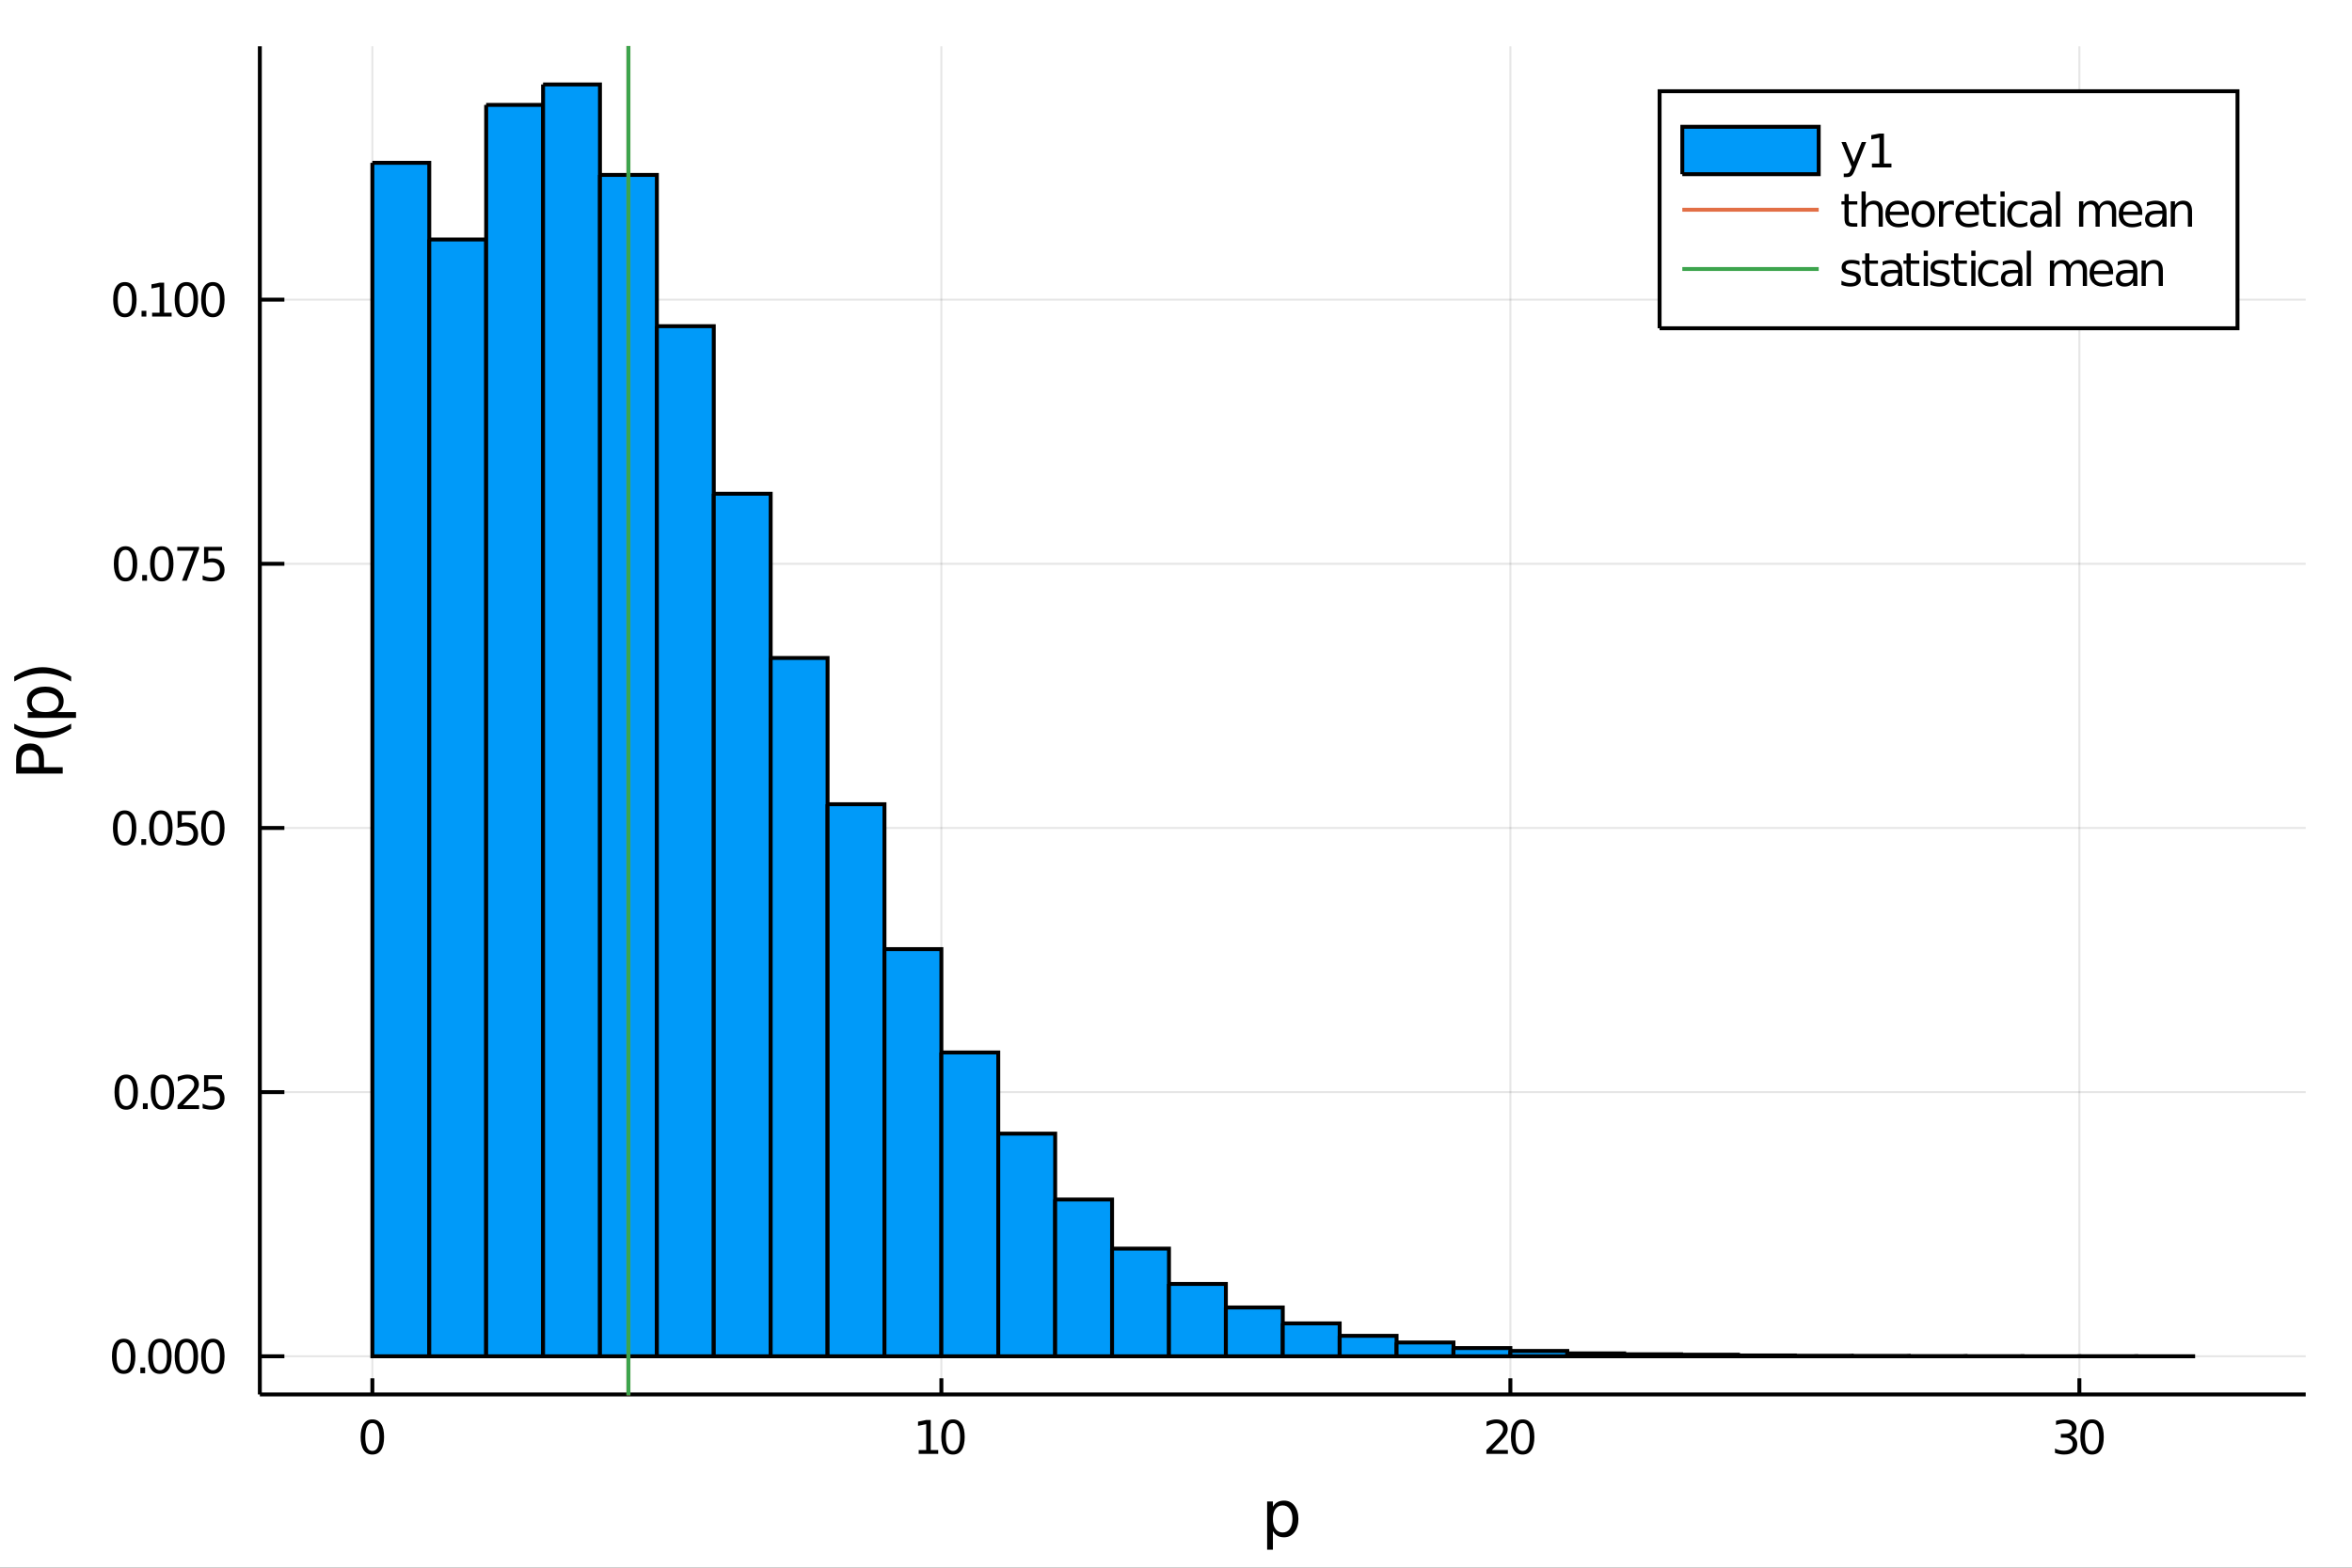 <?xml version="1.0" encoding="utf-8"?>
<svg xmlns="http://www.w3.org/2000/svg" xmlns:xlink="http://www.w3.org/1999/xlink" width="600" height="400" viewBox="0 0 2400 1600">
<rect x="0" y="0" width="2400" height="1600" fill="#333333" stroke="none"/>
<defs>
  <clipPath id="clip650">
    <rect x="0" y="0" width="2400" height="1600"/>
  </clipPath>
</defs>
<path clip-path="url(#clip650)" d="
M0 1600 L2400 1600 L2400 0 L0 0  Z
  " fill="#ffffff" fill-rule="evenodd" fill-opacity="1"/>
<defs>
  <clipPath id="clip651">
    <rect x="480" y="0" width="1681" height="1600"/>
  </clipPath>
</defs>
<path clip-path="url(#clip650)" d="
M265.144 1423.18 L2352.76 1423.18 L2352.76 47.244 L265.144 47.244  Z
  " fill="#ffffff" fill-rule="evenodd" fill-opacity="1"/>
<defs>
  <clipPath id="clip652">
    <rect x="265" y="47" width="2089" height="1377"/>
  </clipPath>
</defs>
<polyline clip-path="url(#clip652)" style="stroke:#000000; stroke-width:2; stroke-opacity:0.1; fill:none" points="
  379.966,1423.18 379.966,47.244 
  "/>
<polyline clip-path="url(#clip652)" style="stroke:#000000; stroke-width:2; stroke-opacity:0.1; fill:none" points="
  960.581,1423.18 960.581,47.244 
  "/>
<polyline clip-path="url(#clip652)" style="stroke:#000000; stroke-width:2; stroke-opacity:0.1; fill:none" points="
  1541.2,1423.18 1541.2,47.244 
  "/>
<polyline clip-path="url(#clip652)" style="stroke:#000000; stroke-width:2; stroke-opacity:0.1; fill:none" points="
  2121.81,1423.18 2121.81,47.244 
  "/>
<polyline clip-path="url(#clip650)" style="stroke:#000000; stroke-width:4; stroke-opacity:1; fill:none" points="
  265.144,1423.18 2352.76,1423.18 
  "/>
<polyline clip-path="url(#clip650)" style="stroke:#000000; stroke-width:4; stroke-opacity:1; fill:none" points="
  379.966,1423.18 379.966,1406.67 
  "/>
<polyline clip-path="url(#clip650)" style="stroke:#000000; stroke-width:4; stroke-opacity:1; fill:none" points="
  960.581,1423.18 960.581,1406.67 
  "/>
<polyline clip-path="url(#clip650)" style="stroke:#000000; stroke-width:4; stroke-opacity:1; fill:none" points="
  1541.2,1423.18 1541.2,1406.67 
  "/>
<polyline clip-path="url(#clip650)" style="stroke:#000000; stroke-width:4; stroke-opacity:1; fill:none" points="
  2121.81,1423.18 2121.81,1406.67 
  "/>
<path clip-path="url(#clip650)" d="M 0 0 M379.966 1452.37 Q376.355 1452.37 374.526 1455.94 Q372.721 1459.48 372.721 1466.61 Q372.721 1473.71 374.526 1477.28 Q376.355 1480.82 379.966 1480.82 Q383.6 1480.82 385.406 1477.28 Q387.235 1473.71 387.235 1466.61 Q387.235 1459.48 385.406 1455.94 Q383.6 1452.37 379.966 1452.37 M379.966 1448.67 Q385.776 1448.67 388.832 1453.27 Q391.911 1457.86 391.911 1466.61 Q391.911 1475.33 388.832 1479.94 Q385.776 1484.52 379.966 1484.52 Q374.156 1484.52 371.077 1479.94 Q368.022 1475.33 368.022 1466.61 Q368.022 1457.86 371.077 1453.27 Q374.156 1448.67 379.966 1448.67 Z" fill="#000000" fill-rule="evenodd" fill-opacity="1" /><path clip-path="url(#clip650)" d="M 0 0 M937.456 1479.92 L945.095 1479.92 L945.095 1453.55 L936.785 1455.22 L936.785 1450.96 L945.049 1449.29 L949.725 1449.29 L949.725 1479.92 L957.363 1479.92 L957.363 1483.85 L937.456 1483.85 L937.456 1479.92 Z" fill="#000000" fill-rule="evenodd" fill-opacity="1" /><path clip-path="url(#clip650)" d="M 0 0 M972.433 1452.37 Q968.822 1452.37 966.993 1455.94 Q965.187 1459.48 965.187 1466.61 Q965.187 1473.71 966.993 1477.28 Q968.822 1480.82 972.433 1480.82 Q976.067 1480.82 977.873 1477.28 Q979.701 1473.71 979.701 1466.61 Q979.701 1459.48 977.873 1455.94 Q976.067 1452.37 972.433 1452.37 M972.433 1448.67 Q978.243 1448.67 981.298 1453.27 Q984.377 1457.86 984.377 1466.61 Q984.377 1475.33 981.298 1479.94 Q978.243 1484.52 972.433 1484.52 Q966.623 1484.52 963.544 1479.94 Q960.488 1475.33 960.488 1466.61 Q960.488 1457.86 963.544 1453.27 Q966.623 1448.67 972.433 1448.67 Z" fill="#000000" fill-rule="evenodd" fill-opacity="1" /><path clip-path="url(#clip650)" d="M 0 0 M1522.34 1479.92 L1538.66 1479.92 L1538.66 1483.85 L1516.72 1483.85 L1516.72 1479.92 Q1519.38 1477.16 1523.96 1472.53 Q1528.57 1467.88 1529.75 1466.54 Q1531.99 1464.01 1532.87 1462.28 Q1533.78 1460.52 1533.78 1458.83 Q1533.78 1456.07 1531.83 1454.34 Q1529.91 1452.6 1526.81 1452.6 Q1524.61 1452.6 1522.16 1453.37 Q1519.73 1454.13 1516.95 1455.68 L1516.95 1450.96 Q1519.77 1449.82 1522.23 1449.25 Q1524.68 1448.67 1526.72 1448.67 Q1532.09 1448.67 1535.28 1451.35 Q1538.48 1454.04 1538.48 1458.53 Q1538.48 1460.66 1537.67 1462.58 Q1536.88 1464.48 1534.77 1467.07 Q1534.19 1467.74 1531.09 1470.96 Q1527.99 1474.15 1522.34 1479.92 Z" fill="#000000" fill-rule="evenodd" fill-opacity="1" /><path clip-path="url(#clip650)" d="M 0 0 M1553.73 1452.37 Q1550.12 1452.37 1548.29 1455.94 Q1546.49 1459.48 1546.49 1466.61 Q1546.49 1473.71 1548.29 1477.28 Q1550.12 1480.82 1553.73 1480.82 Q1557.36 1480.82 1559.17 1477.28 Q1561 1473.71 1561 1466.61 Q1561 1459.48 1559.17 1455.94 Q1557.36 1452.37 1553.73 1452.37 M1553.73 1448.67 Q1559.54 1448.67 1562.6 1453.27 Q1565.67 1457.86 1565.67 1466.61 Q1565.67 1475.33 1562.6 1479.94 Q1559.54 1484.52 1553.73 1484.52 Q1547.92 1484.52 1544.84 1479.94 Q1541.79 1475.33 1541.79 1466.61 Q1541.79 1457.86 1544.84 1453.27 Q1547.92 1448.67 1553.73 1448.67 Z" fill="#000000" fill-rule="evenodd" fill-opacity="1" /><path clip-path="url(#clip650)" d="M 0 0 M2112.55 1465.22 Q2115.91 1465.94 2117.78 1468.2 Q2119.68 1470.47 2119.68 1473.81 Q2119.68 1478.92 2116.16 1481.72 Q2112.64 1484.52 2106.16 1484.52 Q2103.99 1484.52 2101.67 1484.08 Q2099.38 1483.67 2096.93 1482.81 L2096.93 1478.3 Q2098.87 1479.43 2101.19 1480.01 Q2103.5 1480.59 2106.02 1480.59 Q2110.42 1480.59 2112.71 1478.85 Q2115.03 1477.12 2115.03 1473.81 Q2115.03 1470.75 2112.88 1469.04 Q2110.75 1467.3 2106.93 1467.3 L2102.9 1467.3 L2102.9 1463.46 L2107.11 1463.46 Q2110.56 1463.46 2112.39 1462.09 Q2114.22 1460.7 2114.22 1458.11 Q2114.22 1455.45 2112.32 1454.04 Q2110.44 1452.6 2106.93 1452.6 Q2105.01 1452.6 2102.81 1453.02 Q2100.61 1453.44 2097.97 1454.31 L2097.97 1450.15 Q2100.63 1449.41 2102.94 1449.04 Q2105.28 1448.67 2107.34 1448.67 Q2112.67 1448.67 2115.77 1451.1 Q2118.87 1453.5 2118.87 1457.63 Q2118.87 1460.5 2117.23 1462.49 Q2115.58 1464.45 2112.55 1465.22 Z" fill="#000000" fill-rule="evenodd" fill-opacity="1" /><path clip-path="url(#clip650)" d="M 0 0 M2134.75 1452.37 Q2131.14 1452.37 2129.31 1455.94 Q2127.5 1459.48 2127.5 1466.61 Q2127.5 1473.71 2129.31 1477.28 Q2131.14 1480.82 2134.75 1480.82 Q2138.38 1480.82 2140.19 1477.28 Q2142.02 1473.71 2142.02 1466.61 Q2142.02 1459.48 2140.19 1455.94 Q2138.38 1452.37 2134.75 1452.37 M2134.75 1448.67 Q2140.56 1448.67 2143.62 1453.27 Q2146.69 1457.86 2146.69 1466.61 Q2146.69 1475.33 2143.62 1479.94 Q2140.56 1484.52 2134.75 1484.52 Q2128.94 1484.52 2125.86 1479.94 Q2122.81 1475.33 2122.81 1466.61 Q2122.81 1457.86 2125.86 1453.27 Q2128.94 1448.67 2134.75 1448.67 Z" fill="#000000" fill-rule="evenodd" fill-opacity="1" /><path clip-path="url(#clip650)" d="M 0 0 M1298.89 1562.7 L1298.89 1581.6 L1293 1581.6 L1293 1532.4 L1298.89 1532.4 L1298.89 1537.81 Q1300.74 1534.62 1303.54 1533.1 Q1306.37 1531.54 1310.29 1531.54 Q1316.78 1531.54 1320.82 1536.69 Q1324.9 1541.85 1324.9 1550.25 Q1324.9 1558.65 1320.82 1563.81 Q1316.78 1568.97 1310.29 1568.97 Q1306.37 1568.97 1303.54 1567.44 Q1300.74 1565.88 1298.89 1562.7 M1318.82 1550.25 Q1318.82 1543.79 1316.14 1540.13 Q1313.5 1536.44 1308.85 1536.44 Q1304.21 1536.44 1301.53 1540.13 Q1298.89 1543.79 1298.89 1550.25 Q1298.89 1556.71 1301.53 1560.4 Q1304.21 1564.07 1308.85 1564.07 Q1313.5 1564.07 1316.14 1560.4 Q1318.82 1556.71 1318.82 1550.25 Z" fill="#000000" fill-rule="evenodd" fill-opacity="1" /><polyline clip-path="url(#clip652)" style="stroke:#000000; stroke-width:2; stroke-opacity:0.1; fill:none" points="
  265.144,1384.24 2352.76,1384.24 
  "/>
<polyline clip-path="url(#clip652)" style="stroke:#000000; stroke-width:2; stroke-opacity:0.1; fill:none" points="
  265.144,1114.63 2352.76,1114.63 
  "/>
<polyline clip-path="url(#clip652)" style="stroke:#000000; stroke-width:2; stroke-opacity:0.1; fill:none" points="
  265.144,845.028 2352.76,845.028 
  "/>
<polyline clip-path="url(#clip652)" style="stroke:#000000; stroke-width:2; stroke-opacity:0.1; fill:none" points="
  265.144,575.422 2352.76,575.422 
  "/>
<polyline clip-path="url(#clip652)" style="stroke:#000000; stroke-width:2; stroke-opacity:0.1; fill:none" points="
  265.144,305.817 2352.76,305.817 
  "/>
<polyline clip-path="url(#clip650)" style="stroke:#000000; stroke-width:4; stroke-opacity:1; fill:none" points="
  265.144,1423.18 265.144,47.244 
  "/>
<polyline clip-path="url(#clip650)" style="stroke:#000000; stroke-width:4; stroke-opacity:1; fill:none" points="
  265.144,1384.24 290.195,1384.24 
  "/>
<polyline clip-path="url(#clip650)" style="stroke:#000000; stroke-width:4; stroke-opacity:1; fill:none" points="
  265.144,1114.63 290.195,1114.63 
  "/>
<polyline clip-path="url(#clip650)" style="stroke:#000000; stroke-width:4; stroke-opacity:1; fill:none" points="
  265.144,845.028 290.195,845.028 
  "/>
<polyline clip-path="url(#clip650)" style="stroke:#000000; stroke-width:4; stroke-opacity:1; fill:none" points="
  265.144,575.422 290.195,575.422 
  "/>
<polyline clip-path="url(#clip650)" style="stroke:#000000; stroke-width:4; stroke-opacity:1; fill:none" points="
  265.144,305.817 290.195,305.817 
  "/>
<path clip-path="url(#clip650)" d="M 0 0 M126.205 1370.04 Q122.593 1370.04 120.765 1373.6 Q118.959 1377.14 118.959 1384.27 Q118.959 1391.38 120.765 1394.94 Q122.593 1398.49 126.205 1398.49 Q129.839 1398.49 131.644 1394.94 Q133.473 1391.38 133.473 1384.27 Q133.473 1377.14 131.644 1373.6 Q129.839 1370.04 126.205 1370.04 M126.205 1366.33 Q132.015 1366.33 135.07 1370.94 Q138.149 1375.52 138.149 1384.27 Q138.149 1393 135.07 1397.61 Q132.015 1402.19 126.205 1402.19 Q120.394 1402.19 117.316 1397.61 Q114.26 1393 114.26 1384.27 Q114.26 1375.52 117.316 1370.94 Q120.394 1366.33 126.205 1366.33 Z" fill="#000000" fill-rule="evenodd" fill-opacity="1" /><path clip-path="url(#clip650)" d="M 0 0 M143.218 1395.64 L148.103 1395.64 L148.103 1401.52 L143.218 1401.52 L143.218 1395.64 Z" fill="#000000" fill-rule="evenodd" fill-opacity="1" /><path clip-path="url(#clip650)" d="M 0 0 M163.172 1370.04 Q159.561 1370.04 157.732 1373.6 Q155.927 1377.14 155.927 1384.27 Q155.927 1391.38 157.732 1394.94 Q159.561 1398.49 163.172 1398.49 Q166.806 1398.49 168.612 1394.94 Q170.44 1391.38 170.44 1384.27 Q170.44 1377.14 168.612 1373.6 Q166.806 1370.04 163.172 1370.04 M163.172 1366.33 Q168.982 1366.33 172.038 1370.94 Q175.116 1375.52 175.116 1384.27 Q175.116 1393 172.038 1397.61 Q168.982 1402.19 163.172 1402.19 Q157.362 1402.19 154.283 1397.61 Q151.228 1393 151.228 1384.27 Q151.228 1375.52 154.283 1370.94 Q157.362 1366.33 163.172 1366.33 Z" fill="#000000" fill-rule="evenodd" fill-opacity="1" /><path clip-path="url(#clip650)" d="M 0 0 M190.186 1370.04 Q186.575 1370.04 184.746 1373.6 Q182.94 1377.14 182.94 1384.27 Q182.94 1391.38 184.746 1394.94 Q186.575 1398.49 190.186 1398.49 Q193.82 1398.49 195.625 1394.94 Q197.454 1391.38 197.454 1384.27 Q197.454 1377.14 195.625 1373.6 Q193.82 1370.04 190.186 1370.04 M190.186 1366.33 Q195.996 1366.33 199.051 1370.94 Q202.13 1375.52 202.13 1384.27 Q202.13 1393 199.051 1397.61 Q195.996 1402.19 190.186 1402.19 Q184.376 1402.19 181.297 1397.61 Q178.241 1393 178.241 1384.27 Q178.241 1375.52 181.297 1370.94 Q184.376 1366.33 190.186 1366.33 Z" fill="#000000" fill-rule="evenodd" fill-opacity="1" /><path clip-path="url(#clip650)" d="M 0 0 M217.199 1370.04 Q213.588 1370.04 211.76 1373.6 Q209.954 1377.14 209.954 1384.27 Q209.954 1391.38 211.76 1394.94 Q213.588 1398.49 217.199 1398.49 Q220.834 1398.49 222.639 1394.94 Q224.468 1391.38 224.468 1384.27 Q224.468 1377.14 222.639 1373.6 Q220.834 1370.04 217.199 1370.04 M217.199 1366.33 Q223.01 1366.33 226.065 1370.94 Q229.144 1375.52 229.144 1384.27 Q229.144 1393 226.065 1397.61 Q223.01 1402.19 217.199 1402.19 Q211.389 1402.19 208.311 1397.61 Q205.255 1393 205.255 1384.27 Q205.255 1375.52 208.311 1370.94 Q211.389 1366.33 217.199 1366.33 Z" fill="#000000" fill-rule="evenodd" fill-opacity="1" /><path clip-path="url(#clip650)" d="M 0 0 M128.797 1100.43 Q125.186 1100.43 123.357 1104 Q121.552 1107.54 121.552 1114.67 Q121.552 1121.77 123.357 1125.34 Q125.186 1128.88 128.797 1128.88 Q132.431 1128.88 134.237 1125.34 Q136.066 1121.77 136.066 1114.67 Q136.066 1107.54 134.237 1104 Q132.431 1100.43 128.797 1100.43 M128.797 1096.73 Q134.607 1096.73 137.663 1101.33 Q140.741 1105.92 140.741 1114.67 Q140.741 1123.39 137.663 1128 Q134.607 1132.58 128.797 1132.58 Q122.987 1132.58 119.908 1128 Q116.853 1123.39 116.853 1114.67 Q116.853 1105.92 119.908 1101.33 Q122.987 1096.73 128.797 1096.73 Z" fill="#000000" fill-rule="evenodd" fill-opacity="1" /><path clip-path="url(#clip650)" d="M 0 0 M145.811 1126.03 L150.695 1126.03 L150.695 1131.91 L145.811 1131.91 L145.811 1126.03 Z" fill="#000000" fill-rule="evenodd" fill-opacity="1" /><path clip-path="url(#clip650)" d="M 0 0 M165.765 1100.43 Q162.153 1100.43 160.325 1104 Q158.519 1107.54 158.519 1114.67 Q158.519 1121.77 160.325 1125.34 Q162.153 1128.88 165.765 1128.88 Q169.399 1128.88 171.204 1125.34 Q173.033 1121.77 173.033 1114.67 Q173.033 1107.54 171.204 1104 Q169.399 1100.43 165.765 1100.43 M165.765 1096.73 Q171.575 1096.73 174.63 1101.33 Q177.709 1105.92 177.709 1114.67 Q177.709 1123.39 174.63 1128 Q171.575 1132.58 165.765 1132.58 Q159.954 1132.58 156.876 1128 Q153.82 1123.39 153.82 1114.67 Q153.82 1105.92 156.876 1101.33 Q159.954 1096.73 165.765 1096.73 Z" fill="#000000" fill-rule="evenodd" fill-opacity="1" /><path clip-path="url(#clip650)" d="M 0 0 M186.806 1127.98 L203.125 1127.98 L203.125 1131.91 L181.181 1131.91 L181.181 1127.98 Q183.843 1125.22 188.426 1120.59 Q193.033 1115.94 194.213 1114.6 Q196.459 1112.08 197.338 1110.34 Q198.241 1108.58 198.241 1106.89 Q198.241 1104.14 196.297 1102.4 Q194.375 1100.66 191.274 1100.66 Q189.075 1100.66 186.621 1101.43 Q184.19 1102.19 181.413 1103.74 L181.413 1099.02 Q184.237 1097.89 186.69 1097.31 Q189.144 1096.73 191.181 1096.73 Q196.551 1096.73 199.746 1099.41 Q202.94 1102.1 202.94 1106.59 Q202.94 1108.72 202.13 1110.64 Q201.343 1112.54 199.237 1115.13 Q198.658 1115.8 195.556 1119.02 Q192.454 1122.21 186.806 1127.98 Z" fill="#000000" fill-rule="evenodd" fill-opacity="1" /><path clip-path="url(#clip650)" d="M 0 0 M208.241 1097.35 L226.598 1097.35 L226.598 1101.29 L212.524 1101.29 L212.524 1109.76 Q213.542 1109.41 214.561 1109.25 Q215.579 1109.07 216.598 1109.07 Q222.385 1109.07 225.764 1112.24 Q229.144 1115.41 229.144 1120.83 Q229.144 1126.4 225.672 1129.51 Q222.199 1132.58 215.88 1132.58 Q213.704 1132.58 211.436 1132.21 Q209.19 1131.84 206.783 1131.1 L206.783 1126.4 Q208.866 1127.54 211.088 1128.09 Q213.311 1128.65 215.787 1128.65 Q219.792 1128.65 222.13 1126.54 Q224.468 1124.44 224.468 1120.83 Q224.468 1117.21 222.13 1115.11 Q219.792 1113 215.787 1113 Q213.912 1113 212.037 1113.42 Q210.186 1113.83 208.241 1114.71 L208.241 1097.35 Z" fill="#000000" fill-rule="evenodd" fill-opacity="1" /><path clip-path="url(#clip650)" d="M 0 0 M127.2 830.826 Q123.589 830.826 121.76 834.391 Q119.955 837.933 119.955 845.062 Q119.955 852.169 121.76 855.734 Q123.589 859.275 127.2 859.275 Q130.834 859.275 132.64 855.734 Q134.468 852.169 134.468 845.062 Q134.468 837.933 132.64 834.391 Q130.834 830.826 127.2 830.826 M127.2 827.123 Q133.01 827.123 136.066 831.729 Q139.144 836.312 139.144 845.062 Q139.144 853.789 136.066 858.396 Q133.01 862.979 127.2 862.979 Q121.39 862.979 118.311 858.396 Q115.256 853.789 115.256 845.062 Q115.256 836.312 118.311 831.729 Q121.39 827.123 127.2 827.123 Z" fill="#000000" fill-rule="evenodd" fill-opacity="1" /><path clip-path="url(#clip650)" d="M 0 0 M144.214 856.428 L149.098 856.428 L149.098 862.308 L144.214 862.308 L144.214 856.428 Z" fill="#000000" fill-rule="evenodd" fill-opacity="1" /><path clip-path="url(#clip650)" d="M 0 0 M164.167 830.826 Q160.556 830.826 158.728 834.391 Q156.922 837.933 156.922 845.062 Q156.922 852.169 158.728 855.734 Q160.556 859.275 164.167 859.275 Q167.802 859.275 169.607 855.734 Q171.436 852.169 171.436 845.062 Q171.436 837.933 169.607 834.391 Q167.802 830.826 164.167 830.826 M164.167 827.123 Q169.977 827.123 173.033 831.729 Q176.112 836.312 176.112 845.062 Q176.112 853.789 173.033 858.396 Q169.977 862.979 164.167 862.979 Q158.357 862.979 155.278 858.396 Q152.223 853.789 152.223 845.062 Q152.223 836.312 155.278 831.729 Q158.357 827.123 164.167 827.123 Z" fill="#000000" fill-rule="evenodd" fill-opacity="1" /><path clip-path="url(#clip650)" d="M 0 0 M181.227 827.748 L199.584 827.748 L199.584 831.683 L185.51 831.683 L185.51 840.155 Q186.528 839.808 187.547 839.646 Q188.565 839.461 189.584 839.461 Q195.371 839.461 198.75 842.632 Q202.13 845.803 202.13 851.22 Q202.13 856.798 198.658 859.9 Q195.186 862.979 188.866 862.979 Q186.69 862.979 184.422 862.609 Q182.176 862.238 179.769 861.497 L179.769 856.798 Q181.852 857.933 184.075 858.488 Q186.297 859.044 188.774 859.044 Q192.778 859.044 195.116 856.937 Q197.454 854.831 197.454 851.22 Q197.454 847.609 195.116 845.502 Q192.778 843.396 188.774 843.396 Q186.899 843.396 185.024 843.812 Q183.172 844.229 181.227 845.109 L181.227 827.748 Z" fill="#000000" fill-rule="evenodd" fill-opacity="1" /><path clip-path="url(#clip650)" d="M 0 0 M217.199 830.826 Q213.588 830.826 211.76 834.391 Q209.954 837.933 209.954 845.062 Q209.954 852.169 211.76 855.734 Q213.588 859.275 217.199 859.275 Q220.834 859.275 222.639 855.734 Q224.468 852.169 224.468 845.062 Q224.468 837.933 222.639 834.391 Q220.834 830.826 217.199 830.826 M217.199 827.123 Q223.01 827.123 226.065 831.729 Q229.144 836.312 229.144 845.062 Q229.144 853.789 226.065 858.396 Q223.01 862.979 217.199 862.979 Q211.389 862.979 208.311 858.396 Q205.255 853.789 205.255 845.062 Q205.255 836.312 208.311 831.729 Q211.389 827.123 217.199 827.123 Z" fill="#000000" fill-rule="evenodd" fill-opacity="1" /><path clip-path="url(#clip650)" d="M 0 0 M128.103 561.221 Q124.492 561.221 122.663 564.786 Q120.857 568.327 120.857 575.457 Q120.857 582.563 122.663 586.128 Q124.492 589.67 128.103 589.67 Q131.737 589.67 133.542 586.128 Q135.371 582.563 135.371 575.457 Q135.371 568.327 133.542 564.786 Q131.737 561.221 128.103 561.221 M128.103 557.517 Q133.913 557.517 136.968 562.124 Q140.047 566.707 140.047 575.457 Q140.047 584.184 136.968 588.79 Q133.913 593.374 128.103 593.374 Q122.293 593.374 119.214 588.79 Q116.158 584.184 116.158 575.457 Q116.158 566.707 119.214 562.124 Q122.293 557.517 128.103 557.517 Z" fill="#000000" fill-rule="evenodd" fill-opacity="1" /><path clip-path="url(#clip650)" d="M 0 0 M145.116 586.823 L150.001 586.823 L150.001 592.702 L145.116 592.702 L145.116 586.823 Z" fill="#000000" fill-rule="evenodd" fill-opacity="1" /><path clip-path="url(#clip650)" d="M 0 0 M165.07 561.221 Q161.459 561.221 159.63 564.786 Q157.825 568.327 157.825 575.457 Q157.825 582.563 159.63 586.128 Q161.459 589.67 165.07 589.67 Q168.704 589.67 170.51 586.128 Q172.339 582.563 172.339 575.457 Q172.339 568.327 170.51 564.786 Q168.704 561.221 165.07 561.221 M165.07 557.517 Q170.88 557.517 173.936 562.124 Q177.014 566.707 177.014 575.457 Q177.014 584.184 173.936 588.79 Q170.88 593.374 165.07 593.374 Q159.26 593.374 156.181 588.79 Q153.126 584.184 153.126 575.457 Q153.126 566.707 156.181 562.124 Q159.26 557.517 165.07 557.517 Z" fill="#000000" fill-rule="evenodd" fill-opacity="1" /><path clip-path="url(#clip650)" d="M 0 0 M180.903 558.142 L203.125 558.142 L203.125 560.133 L190.579 592.702 L185.695 592.702 L197.5 562.077 L180.903 562.077 L180.903 558.142 Z" fill="#000000" fill-rule="evenodd" fill-opacity="1" /><path clip-path="url(#clip650)" d="M 0 0 M208.241 558.142 L226.598 558.142 L226.598 562.077 L212.524 562.077 L212.524 570.55 Q213.542 570.202 214.561 570.04 Q215.579 569.855 216.598 569.855 Q222.385 569.855 225.764 573.026 Q229.144 576.198 229.144 581.614 Q229.144 587.193 225.672 590.295 Q222.199 593.374 215.88 593.374 Q213.704 593.374 211.436 593.003 Q209.19 592.633 206.783 591.892 L206.783 587.193 Q208.866 588.327 211.088 588.883 Q213.311 589.438 215.787 589.438 Q219.792 589.438 222.13 587.332 Q224.468 585.225 224.468 581.614 Q224.468 578.003 222.13 575.897 Q219.792 573.79 215.787 573.79 Q213.912 573.79 212.037 574.207 Q210.186 574.624 208.241 575.503 L208.241 558.142 Z" fill="#000000" fill-rule="evenodd" fill-opacity="1" /><path clip-path="url(#clip650)" d="M 0 0 M127.431 291.616 Q123.82 291.616 121.992 295.18 Q120.186 298.722 120.186 305.852 Q120.186 312.958 121.992 316.523 Q123.82 320.065 127.431 320.065 Q131.066 320.065 132.871 316.523 Q134.7 312.958 134.7 305.852 Q134.7 298.722 132.871 295.18 Q131.066 291.616 127.431 291.616 M127.431 287.912 Q133.242 287.912 136.297 292.518 Q139.376 297.102 139.376 305.852 Q139.376 314.578 136.297 319.185 Q133.242 323.768 127.431 323.768 Q121.621 323.768 118.543 319.185 Q115.487 314.578 115.487 305.852 Q115.487 297.102 118.543 292.518 Q121.621 287.912 127.431 287.912 Z" fill="#000000" fill-rule="evenodd" fill-opacity="1" /><path clip-path="url(#clip650)" d="M 0 0 M144.445 317.217 L149.329 317.217 L149.329 323.097 L144.445 323.097 L144.445 317.217 Z" fill="#000000" fill-rule="evenodd" fill-opacity="1" /><path clip-path="url(#clip650)" d="M 0 0 M155.209 319.162 L162.848 319.162 L162.848 292.796 L154.538 294.463 L154.538 290.204 L162.802 288.537 L167.477 288.537 L167.477 319.162 L175.116 319.162 L175.116 323.097 L155.209 323.097 L155.209 319.162 Z" fill="#000000" fill-rule="evenodd" fill-opacity="1" /><path clip-path="url(#clip650)" d="M 0 0 M190.186 291.616 Q186.575 291.616 184.746 295.18 Q182.94 298.722 182.94 305.852 Q182.94 312.958 184.746 316.523 Q186.575 320.065 190.186 320.065 Q193.82 320.065 195.625 316.523 Q197.454 312.958 197.454 305.852 Q197.454 298.722 195.625 295.18 Q193.82 291.616 190.186 291.616 M190.186 287.912 Q195.996 287.912 199.051 292.518 Q202.13 297.102 202.13 305.852 Q202.13 314.578 199.051 319.185 Q195.996 323.768 190.186 323.768 Q184.376 323.768 181.297 319.185 Q178.241 314.578 178.241 305.852 Q178.241 297.102 181.297 292.518 Q184.376 287.912 190.186 287.912 Z" fill="#000000" fill-rule="evenodd" fill-opacity="1" /><path clip-path="url(#clip650)" d="M 0 0 M217.199 291.616 Q213.588 291.616 211.76 295.18 Q209.954 298.722 209.954 305.852 Q209.954 312.958 211.76 316.523 Q213.588 320.065 217.199 320.065 Q220.834 320.065 222.639 316.523 Q224.468 312.958 224.468 305.852 Q224.468 298.722 222.639 295.18 Q220.834 291.616 217.199 291.616 M217.199 287.912 Q223.01 287.912 226.065 292.518 Q229.144 297.102 229.144 305.852 Q229.144 314.578 226.065 319.185 Q223.01 323.768 217.199 323.768 Q211.389 323.768 208.311 319.185 Q205.255 314.578 205.255 305.852 Q205.255 297.102 208.311 292.518 Q211.389 287.912 217.199 287.912 Z" fill="#000000" fill-rule="evenodd" fill-opacity="1" /><path clip-path="url(#clip650)" d="M 0 0 M21.768 783.05 L39.623 783.05 L39.623 774.966 Q39.623 770.478 37.3 768.027 Q34.977 765.576 30.68 765.576 Q26.415 765.576 24.091 768.027 Q21.768 770.478 21.768 774.966 L21.768 783.05 M16.484 789.48 L16.484 774.966 Q16.484 766.977 20.113 762.903 Q23.709 758.797 30.68 758.797 Q37.714 758.797 41.31 762.903 Q44.907 766.977 44.907 774.966 L44.907 783.05 L64.004 783.05 L64.004 789.48 L16.484 789.48 Z" fill="#000000" fill-rule="evenodd" fill-opacity="1" /><path clip-path="url(#clip650)" d="M 0 0 M14.543 738.586 Q21.863 742.851 29.025 744.92 Q36.186 746.989 43.538 746.989 Q50.891 746.989 58.116 744.92 Q65.309 742.819 72.598 738.586 L72.598 743.678 Q65.118 748.453 57.893 750.84 Q50.668 753.195 43.538 753.195 Q36.441 753.195 29.247 750.84 Q22.054 748.484 14.543 743.678 L14.543 738.586 Z" fill="#000000" fill-rule="evenodd" fill-opacity="1" /><path clip-path="url(#clip650)" d="M 0 0 M58.657 726.777 L77.563 726.777 L77.563 732.666 L28.356 732.666 L28.356 726.777 L33.767 726.777 Q30.584 724.931 29.056 722.13 Q27.497 719.298 27.497 715.383 Q27.497 708.89 32.653 704.848 Q37.809 700.773 46.212 700.773 Q54.615 700.773 59.771 704.848 Q64.927 708.89 64.927 715.383 Q64.927 719.298 63.399 722.13 Q61.84 724.931 58.657 726.777 M46.212 706.853 Q39.751 706.853 36.09 709.526 Q32.398 712.168 32.398 716.815 Q32.398 721.462 36.09 724.136 Q39.751 726.777 46.212 726.777 Q52.673 726.777 56.365 724.136 Q60.026 721.462 60.026 716.815 Q60.026 712.168 56.365 709.526 Q52.673 706.853 46.212 706.853 Z" fill="#000000" fill-rule="evenodd" fill-opacity="1" /><path clip-path="url(#clip650)" d="M 0 0 M14.543 695.554 L14.543 690.461 Q22.054 685.687 29.247 683.331 Q36.441 680.944 43.538 680.944 Q50.668 680.944 57.893 683.331 Q65.118 685.687 72.598 690.461 L72.598 695.554 Q65.309 691.32 58.116 689.252 Q50.891 687.151 43.538 687.151 Q36.186 687.151 29.025 689.252 Q21.863 691.32 14.543 695.554 Z" fill="#000000" fill-rule="evenodd" fill-opacity="1" /><path clip-path="url(#clip652)" d="
M379.966 166.161 L379.966 1384.24 L438.028 1384.24 L438.028 166.161 L379.966 166.161 L379.966 166.161  Z
  " fill="#009af9" fill-rule="evenodd" fill-opacity="1"/>
<polyline clip-path="url(#clip652)" style="stroke:#000000; stroke-width:4; stroke-opacity:1; fill:none" points="
  379.966,166.161 379.966,1384.24 438.028,1384.24 438.028,166.161 379.966,166.161 
  "/>
<path clip-path="url(#clip652)" d="
M438.028 244.412 L438.028 1384.24 L496.089 1384.24 L496.089 244.412 L438.028 244.412 L438.028 244.412  Z
  " fill="#009af9" fill-rule="evenodd" fill-opacity="1"/>
<polyline clip-path="url(#clip652)" style="stroke:#000000; stroke-width:4; stroke-opacity:1; fill:none" points="
  438.028,244.412 438.028,1384.24 496.089,1384.24 496.089,244.412 438.028,244.412 
  "/>
<path clip-path="url(#clip652)" d="
M496.089 107.064 L496.089 1384.24 L554.151 1384.24 L554.151 107.064 L496.089 107.064 L496.089 107.064  Z
  " fill="#009af9" fill-rule="evenodd" fill-opacity="1"/>
<polyline clip-path="url(#clip652)" style="stroke:#000000; stroke-width:4; stroke-opacity:1; fill:none" points="
  496.089,107.064 496.089,1384.24 554.151,1384.24 554.151,107.064 496.089,107.064 
  "/>
<path clip-path="url(#clip652)" d="
M554.151 86.186 L554.151 1384.24 L612.212 1384.24 L612.212 86.186 L554.151 86.186 L554.151 86.186  Z
  " fill="#009af9" fill-rule="evenodd" fill-opacity="1"/>
<polyline clip-path="url(#clip652)" style="stroke:#000000; stroke-width:4; stroke-opacity:1; fill:none" points="
  554.151,86.186 554.151,1384.24 612.212,1384.24 612.212,86.186 554.151,86.186 
  "/>
<path clip-path="url(#clip652)" d="
M612.212 178.52 L612.212 1384.24 L670.274 1384.24 L670.274 178.52 L612.212 178.52 L612.212 178.52  Z
  " fill="#009af9" fill-rule="evenodd" fill-opacity="1"/>
<polyline clip-path="url(#clip652)" style="stroke:#000000; stroke-width:4; stroke-opacity:1; fill:none" points="
  612.212,178.52 612.212,1384.24 670.274,1384.24 670.274,178.52 612.212,178.52 
  "/>
<path clip-path="url(#clip652)" d="
M670.274 332.907 L670.274 1384.24 L728.335 1384.24 L728.335 332.907 L670.274 332.907 L670.274 332.907  Z
  " fill="#009af9" fill-rule="evenodd" fill-opacity="1"/>
<polyline clip-path="url(#clip652)" style="stroke:#000000; stroke-width:4; stroke-opacity:1; fill:none" points="
  670.274,332.907 670.274,1384.24 728.335,1384.24 728.335,332.907 670.274,332.907 
  "/>
<path clip-path="url(#clip652)" d="
M728.335 503.901 L728.335 1384.24 L786.397 1384.24 L786.397 503.901 L728.335 503.901 L728.335 503.901  Z
  " fill="#009af9" fill-rule="evenodd" fill-opacity="1"/>
<polyline clip-path="url(#clip652)" style="stroke:#000000; stroke-width:4; stroke-opacity:1; fill:none" points="
  728.335,503.901 728.335,1384.24 786.397,1384.24 786.397,503.901 728.335,503.901 
  "/>
<path clip-path="url(#clip652)" d="
M786.397 671.531 L786.397 1384.24 L844.458 1384.24 L844.458 671.531 L786.397 671.531 L786.397 671.531  Z
  " fill="#009af9" fill-rule="evenodd" fill-opacity="1"/>
<polyline clip-path="url(#clip652)" style="stroke:#000000; stroke-width:4; stroke-opacity:1; fill:none" points="
  786.397,671.531 786.397,1384.24 844.458,1384.24 844.458,671.531 786.397,671.531 
  "/>
<path clip-path="url(#clip652)" d="
M844.458 820.806 L844.458 1384.24 L902.519 1384.24 L902.519 820.806 L844.458 820.806 L844.458 820.806  Z
  " fill="#009af9" fill-rule="evenodd" fill-opacity="1"/>
<polyline clip-path="url(#clip652)" style="stroke:#000000; stroke-width:4; stroke-opacity:1; fill:none" points="
  844.458,820.806 844.458,1384.24 902.519,1384.24 902.519,820.806 844.458,820.806 
  "/>
<path clip-path="url(#clip652)" d="
M902.519 968.679 L902.519 1384.24 L960.581 1384.24 L960.581 968.679 L902.519 968.679 L902.519 968.679  Z
  " fill="#009af9" fill-rule="evenodd" fill-opacity="1"/>
<polyline clip-path="url(#clip652)" style="stroke:#000000; stroke-width:4; stroke-opacity:1; fill:none" points="
  902.519,968.679 902.519,1384.24 960.581,1384.24 960.581,968.679 902.519,968.679 
  "/>
<path clip-path="url(#clip652)" d="
M960.581 1074.17 L960.581 1384.24 L1018.64 1384.24 L1018.64 1074.17 L960.581 1074.17 L960.581 1074.17  Z
  " fill="#009af9" fill-rule="evenodd" fill-opacity="1"/>
<polyline clip-path="url(#clip652)" style="stroke:#000000; stroke-width:4; stroke-opacity:1; fill:none" points="
  960.581,1074.17 960.581,1384.24 1018.64,1384.24 1018.64,1074.17 960.581,1074.17 
  "/>
<path clip-path="url(#clip652)" d="
M1018.64 1157.01 L1018.64 1384.24 L1076.7 1384.24 L1076.7 1157.01 L1018.64 1157.01 L1018.64 1157.01  Z
  " fill="#009af9" fill-rule="evenodd" fill-opacity="1"/>
<polyline clip-path="url(#clip652)" style="stroke:#000000; stroke-width:4; stroke-opacity:1; fill:none" points="
  1018.64,1157.01 1018.64,1384.24 1076.7,1384.24 1076.7,1157.01 1018.64,1157.01 
  "/>
<path clip-path="url(#clip652)" d="
M1076.7 1224.24 L1076.7 1384.24 L1134.77 1384.24 L1134.77 1224.24 L1076.7 1224.24 L1076.7 1224.24  Z
  " fill="#009af9" fill-rule="evenodd" fill-opacity="1"/>
<polyline clip-path="url(#clip652)" style="stroke:#000000; stroke-width:4; stroke-opacity:1; fill:none" points="
  1076.7,1224.24 1076.7,1384.24 1134.77,1384.24 1134.77,1224.24 1076.7,1224.24 
  "/>
<path clip-path="url(#clip652)" d="
M1134.77 1274.37 L1134.77 1384.24 L1192.83 1384.24 L1192.83 1274.37 L1134.77 1274.37 L1134.77 1274.37  Z
  " fill="#009af9" fill-rule="evenodd" fill-opacity="1"/>
<polyline clip-path="url(#clip652)" style="stroke:#000000; stroke-width:4; stroke-opacity:1; fill:none" points="
  1134.77,1274.37 1134.77,1384.24 1192.83,1384.24 1192.83,1274.37 1134.77,1274.37 
  "/>
<path clip-path="url(#clip652)" d="
M1192.83 1310.41 L1192.83 1384.24 L1250.89 1384.24 L1250.89 1310.41 L1192.83 1310.41 L1192.83 1310.41  Z
  " fill="#009af9" fill-rule="evenodd" fill-opacity="1"/>
<polyline clip-path="url(#clip652)" style="stroke:#000000; stroke-width:4; stroke-opacity:1; fill:none" points="
  1192.83,1310.41 1192.83,1384.24 1250.89,1384.24 1250.89,1310.41 1192.83,1310.41 
  "/>
<path clip-path="url(#clip652)" d="
M1250.89 1334.42 L1250.89 1384.24 L1308.95 1384.24 L1308.95 1334.42 L1250.89 1334.42 L1250.89 1334.42  Z
  " fill="#009af9" fill-rule="evenodd" fill-opacity="1"/>
<polyline clip-path="url(#clip652)" style="stroke:#000000; stroke-width:4; stroke-opacity:1; fill:none" points="
  1250.89,1334.42 1250.89,1384.24 1308.95,1384.24 1308.95,1334.42 1250.89,1334.42 
  "/>
<path clip-path="url(#clip652)" d="
M1308.95 1350.66 L1308.95 1384.24 L1367.01 1384.24 L1367.01 1350.66 L1308.95 1350.66 L1308.95 1350.66  Z
  " fill="#009af9" fill-rule="evenodd" fill-opacity="1"/>
<polyline clip-path="url(#clip652)" style="stroke:#000000; stroke-width:4; stroke-opacity:1; fill:none" points="
  1308.95,1350.66 1308.95,1384.24 1367.01,1384.24 1367.01,1350.66 1308.95,1350.66 
  "/>
<path clip-path="url(#clip652)" d="
M1367.01 1363.36 L1367.01 1384.24 L1425.07 1384.24 L1425.07 1363.36 L1367.01 1363.36 L1367.01 1363.36  Z
  " fill="#009af9" fill-rule="evenodd" fill-opacity="1"/>
<polyline clip-path="url(#clip652)" style="stroke:#000000; stroke-width:4; stroke-opacity:1; fill:none" points="
  1367.01,1363.36 1367.01,1384.24 1425.07,1384.24 1425.07,1363.36 1367.01,1363.36 
  "/>
<path clip-path="url(#clip652)" d="
M1425.07 1370.15 L1425.07 1384.24 L1483.13 1384.24 L1483.13 1370.15 L1425.07 1370.15 L1425.07 1370.15  Z
  " fill="#009af9" fill-rule="evenodd" fill-opacity="1"/>
<polyline clip-path="url(#clip652)" style="stroke:#000000; stroke-width:4; stroke-opacity:1; fill:none" points="
  1425.07,1370.15 1425.07,1384.24 1483.13,1384.24 1483.13,1370.15 1425.07,1370.15 
  "/>
<path clip-path="url(#clip652)" d="
M1483.13 1375.85 L1483.13 1384.24 L1541.2 1384.24 L1541.2 1375.85 L1483.13 1375.85 L1483.13 1375.85  Z
  " fill="#009af9" fill-rule="evenodd" fill-opacity="1"/>
<polyline clip-path="url(#clip652)" style="stroke:#000000; stroke-width:4; stroke-opacity:1; fill:none" points="
  1483.13,1375.85 1483.13,1384.24 1541.2,1384.24 1541.2,1375.85 1483.13,1375.85 
  "/>
<path clip-path="url(#clip652)" d="
M1541.2 1378.78 L1541.2 1384.24 L1599.26 1384.24 L1599.26 1378.78 L1541.2 1378.78 L1541.2 1378.78  Z
  " fill="#009af9" fill-rule="evenodd" fill-opacity="1"/>
<polyline clip-path="url(#clip652)" style="stroke:#000000; stroke-width:4; stroke-opacity:1; fill:none" points="
  1541.2,1378.78 1541.2,1384.24 1599.26,1384.24 1599.26,1378.78 1541.2,1378.78 
  "/>
<path clip-path="url(#clip652)" d="
M1599.26 1381.28 L1599.26 1384.24 L1657.32 1384.24 L1657.32 1381.28 L1599.26 1381.28 L1599.26 1381.28  Z
  " fill="#009af9" fill-rule="evenodd" fill-opacity="1"/>
<polyline clip-path="url(#clip652)" style="stroke:#000000; stroke-width:4; stroke-opacity:1; fill:none" points="
  1599.26,1381.28 1599.26,1384.24 1657.32,1384.24 1657.32,1381.28 1599.26,1381.28 
  "/>
<path clip-path="url(#clip652)" d="
M1657.32 1382.19 L1657.32 1384.24 L1715.38 1384.24 L1715.38 1382.19 L1657.32 1382.19 L1657.32 1382.19  Z
  " fill="#009af9" fill-rule="evenodd" fill-opacity="1"/>
<polyline clip-path="url(#clip652)" style="stroke:#000000; stroke-width:4; stroke-opacity:1; fill:none" points="
  1657.32,1382.19 1657.32,1384.24 1715.38,1384.24 1715.38,1382.19 1657.32,1382.19 
  "/>
<path clip-path="url(#clip652)" d="
M1715.38 1382.62 L1715.38 1384.24 L1773.44 1384.24 L1773.44 1382.62 L1715.38 1382.62 L1715.38 1382.62  Z
  " fill="#009af9" fill-rule="evenodd" fill-opacity="1"/>
<polyline clip-path="url(#clip652)" style="stroke:#000000; stroke-width:4; stroke-opacity:1; fill:none" points="
  1715.38,1382.62 1715.38,1384.24 1773.44,1384.24 1773.44,1382.62 1715.38,1382.62 
  "/>
<path clip-path="url(#clip652)" d="
M1773.44 1383.4 L1773.44 1384.24 L1831.5 1384.24 L1831.5 1383.4 L1773.44 1383.4 L1773.44 1383.4  Z
  " fill="#009af9" fill-rule="evenodd" fill-opacity="1"/>
<polyline clip-path="url(#clip652)" style="stroke:#000000; stroke-width:4; stroke-opacity:1; fill:none" points="
  1773.44,1383.4 1773.44,1384.24 1831.5,1384.24 1831.5,1383.4 1773.44,1383.4 
  "/>
<path clip-path="url(#clip652)" d="
M1831.5 1383.7 L1831.5 1384.24 L1889.56 1384.24 L1889.56 1383.7 L1831.5 1383.7 L1831.5 1383.7  Z
  " fill="#009af9" fill-rule="evenodd" fill-opacity="1"/>
<polyline clip-path="url(#clip652)" style="stroke:#000000; stroke-width:4; stroke-opacity:1; fill:none" points="
  1831.5,1383.7 1831.5,1384.24 1889.56,1384.24 1889.56,1383.7 1831.5,1383.7 
  "/>
<path clip-path="url(#clip652)" d="
M1889.56 1383.85 L1889.56 1384.24 L1947.63 1384.24 L1947.63 1383.85 L1889.56 1383.85 L1889.56 1383.85  Z
  " fill="#009af9" fill-rule="evenodd" fill-opacity="1"/>
<polyline clip-path="url(#clip652)" style="stroke:#000000; stroke-width:4; stroke-opacity:1; fill:none" points="
  1889.56,1383.85 1889.56,1384.24 1947.63,1384.24 1947.63,1383.85 1889.56,1383.85 
  "/>
<path clip-path="url(#clip652)" d="
M1947.63 1384.04 L1947.63 1384.24 L2005.69 1384.24 L2005.69 1384.04 L1947.63 1384.04 L1947.63 1384.04  Z
  " fill="#009af9" fill-rule="evenodd" fill-opacity="1"/>
<polyline clip-path="url(#clip652)" style="stroke:#000000; stroke-width:4; stroke-opacity:1; fill:none" points="
  1947.63,1384.04 1947.63,1384.24 2005.69,1384.24 2005.69,1384.04 1947.63,1384.04 
  "/>
<path clip-path="url(#clip652)" d="
M2005.69 1384.13 L2005.69 1384.24 L2063.75 1384.24 L2063.75 1384.13 L2005.69 1384.13 L2005.69 1384.13  Z
  " fill="#009af9" fill-rule="evenodd" fill-opacity="1"/>
<polyline clip-path="url(#clip652)" style="stroke:#000000; stroke-width:4; stroke-opacity:1; fill:none" points="
  2005.69,1384.13 2005.69,1384.24 2063.75,1384.24 2063.75,1384.13 2005.69,1384.13 
  "/>
<path clip-path="url(#clip652)" d="
M2063.75 1384.22 L2063.75 1384.24 L2121.81 1384.24 L2121.81 1384.22 L2063.75 1384.22 L2063.75 1384.22  Z
  " fill="#009af9" fill-rule="evenodd" fill-opacity="1"/>
<polyline clip-path="url(#clip652)" style="stroke:#000000; stroke-width:4; stroke-opacity:1; fill:none" points="
  2063.75,1384.22 2063.75,1384.24 2121.81,1384.24 2121.81,1384.22 2063.75,1384.22 
  "/>
<path clip-path="url(#clip652)" d="
M2121.81 1384.17 L2121.81 1384.24 L2179.87 1384.24 L2179.87 1384.17 L2121.81 1384.17 L2121.81 1384.17  Z
  " fill="#009af9" fill-rule="evenodd" fill-opacity="1"/>
<polyline clip-path="url(#clip652)" style="stroke:#000000; stroke-width:4; stroke-opacity:1; fill:none" points="
  2121.81,1384.17 2121.81,1384.24 2179.87,1384.24 2179.87,1384.17 2121.81,1384.17 
  "/>
<path clip-path="url(#clip652)" d="
M2179.87 1384.22 L2179.87 1384.24 L2237.93 1384.24 L2237.93 1384.22 L2179.87 1384.22 L2179.87 1384.22  Z
  " fill="#009af9" fill-rule="evenodd" fill-opacity="1"/>
<polyline clip-path="url(#clip652)" style="stroke:#000000; stroke-width:4; stroke-opacity:1; fill:none" points="
  2179.87,1384.22 2179.87,1384.24 2237.93,1384.24 2237.93,1384.22 2179.87,1384.22 
  "/>
<polyline clip-path="url(#clip652)" style="stroke:#e26f46; stroke-width:4; stroke-opacity:1; fill:none" points="
  641.243,2799.12 641.243,-1328.69 
  "/>
<polyline clip-path="url(#clip652)" style="stroke:#3da44d; stroke-width:4; stroke-opacity:1; fill:none" points="
  641.246,2799.12 641.246,-1328.69 
  "/>
<path clip-path="url(#clip650)" d="
M1693.46 335.029 L2283.17 335.029 L2283.17 93.109 L1693.46 93.109  Z
  " fill="#ffffff" fill-rule="evenodd" fill-opacity="1"/>
<polyline clip-path="url(#clip650)" style="stroke:#000000; stroke-width:4; stroke-opacity:1; fill:none" points="
  1693.46,335.029 2283.17,335.029 2283.17,93.109 1693.46,93.109 1693.46,335.029 
  "/>
<path clip-path="url(#clip650)" d="
M1716.65 177.781 L1855.83 177.781 L1855.83 129.397 L1716.65 129.397 L1716.65 177.781  Z
  " fill="#009af9" fill-rule="evenodd" fill-opacity="1"/>
<polyline clip-path="url(#clip650)" style="stroke:#000000; stroke-width:4; stroke-opacity:1; fill:none" points="
  1716.65,177.781 1855.83,177.781 1855.83,129.397 1716.65,129.397 1716.65,177.781 
  "/>
<path clip-path="url(#clip650)" d="M 0 0 M1892.87 173.276 Q1891.06 177.906 1889.35 179.318 Q1887.64 180.73 1884.77 180.73 L1881.36 180.73 L1881.36 177.165 L1883.86 177.165 Q1885.62 177.165 1886.59 176.332 Q1887.57 175.498 1888.75 172.396 L1889.51 170.452 L1879.02 144.943 L1883.54 144.943 L1891.64 165.221 L1899.74 144.943 L1904.26 144.943 L1892.87 173.276 Z" fill="#000000" fill-rule="evenodd" fill-opacity="1" /><path clip-path="url(#clip650)" d="M 0 0 M1910.14 166.933 L1917.77 166.933 L1917.77 140.568 L1909.46 142.235 L1909.46 137.975 L1917.73 136.309 L1922.4 136.309 L1922.4 166.933 L1930.04 166.933 L1930.04 170.869 L1910.14 170.869 L1910.14 166.933 Z" fill="#000000" fill-rule="evenodd" fill-opacity="1" /><polyline clip-path="url(#clip650)" style="stroke:#e26f46; stroke-width:4; stroke-opacity:1; fill:none" points="
  1716.65,214.069 1855.83,214.069 
  "/>
<path clip-path="url(#clip650)" d="M 0 0 M1886.43 198.062 L1886.43 205.423 L1895.21 205.423 L1895.21 208.733 L1886.43 208.733 L1886.43 222.807 Q1886.43 225.978 1887.29 226.881 Q1888.17 227.784 1890.83 227.784 L1895.21 227.784 L1895.21 231.349 L1890.83 231.349 Q1885.9 231.349 1884.02 229.52 Q1882.15 227.668 1882.15 222.807 L1882.15 208.733 L1879.02 208.733 L1879.02 205.423 L1882.15 205.423 L1882.15 198.062 L1886.43 198.062 Z" fill="#000000" fill-rule="evenodd" fill-opacity="1" /><path clip-path="url(#clip650)" d="M 0 0 M1921.22 215.701 L1921.22 231.349 L1916.96 231.349 L1916.96 215.839 Q1916.96 212.159 1915.53 210.33 Q1914.09 208.502 1911.22 208.502 Q1907.77 208.502 1905.78 210.701 Q1903.79 212.9 1903.79 216.696 L1903.79 231.349 L1899.51 231.349 L1899.51 195.33 L1903.79 195.33 L1903.79 209.451 Q1905.32 207.113 1907.38 205.955 Q1909.46 204.798 1912.17 204.798 Q1916.64 204.798 1918.93 207.576 Q1921.22 210.33 1921.22 215.701 Z" fill="#000000" fill-rule="evenodd" fill-opacity="1" /><path clip-path="url(#clip650)" d="M 0 0 M1947.87 217.321 L1947.87 219.404 L1928.28 219.404 Q1928.56 223.802 1930.92 226.117 Q1933.31 228.409 1937.54 228.409 Q1940 228.409 1942.29 227.807 Q1944.6 227.205 1946.87 226.001 L1946.87 230.029 Q1944.58 231.001 1942.17 231.511 Q1939.77 232.02 1937.29 232.02 Q1931.08 232.02 1927.45 228.409 Q1923.84 224.798 1923.84 218.64 Q1923.84 212.275 1927.27 208.548 Q1930.71 204.798 1936.55 204.798 Q1941.78 204.798 1944.81 208.177 Q1947.87 211.534 1947.87 217.321 M1943.61 216.071 Q1943.56 212.576 1941.64 210.492 Q1939.74 208.409 1936.59 208.409 Q1933.03 208.409 1930.88 210.423 Q1928.75 212.437 1928.42 216.094 L1943.61 216.071 Z" fill="#000000" fill-rule="evenodd" fill-opacity="1" /><path clip-path="url(#clip650)" d="M 0 0 M1962.38 208.409 Q1958.95 208.409 1956.96 211.094 Q1954.97 213.756 1954.97 218.409 Q1954.97 223.062 1956.94 225.747 Q1958.93 228.409 1962.38 228.409 Q1965.78 228.409 1967.77 225.724 Q1969.76 223.038 1969.76 218.409 Q1969.76 213.802 1967.77 211.117 Q1965.78 208.409 1962.38 208.409 M1962.38 204.798 Q1967.94 204.798 1971.11 208.409 Q1974.28 212.02 1974.28 218.409 Q1974.28 224.775 1971.11 228.409 Q1967.94 232.02 1962.38 232.02 Q1956.8 232.02 1953.63 228.409 Q1950.48 224.775 1950.48 218.409 Q1950.48 212.02 1953.63 208.409 Q1956.8 204.798 1962.38 204.798 Z" fill="#000000" fill-rule="evenodd" fill-opacity="1" /><path clip-path="url(#clip650)" d="M 0 0 M1993.77 209.404 Q1993.05 208.988 1992.2 208.802 Q1991.36 208.594 1990.34 208.594 Q1986.73 208.594 1984.79 210.955 Q1982.87 213.293 1982.87 217.691 L1982.87 231.349 L1978.58 231.349 L1978.58 205.423 L1982.87 205.423 L1982.87 209.451 Q1984.21 207.089 1986.36 205.955 Q1988.51 204.798 1991.59 204.798 Q1992.03 204.798 1992.57 204.867 Q1993.1 204.914 1993.75 205.029 L1993.77 209.404 Z" fill="#000000" fill-rule="evenodd" fill-opacity="1" /><path clip-path="url(#clip650)" d="M 0 0 M2019.37 217.321 L2019.37 219.404 L1999.79 219.404 Q2000.07 223.802 2002.43 226.117 Q2004.81 228.409 2009.05 228.409 Q2011.5 228.409 2013.79 227.807 Q2016.11 227.205 2018.38 226.001 L2018.38 230.029 Q2016.08 231.001 2013.68 231.511 Q2011.27 232.02 2008.79 232.02 Q2002.59 232.02 1998.95 228.409 Q1995.34 224.798 1995.34 218.64 Q1995.34 212.275 1998.77 208.548 Q2002.22 204.798 2008.05 204.798 Q2013.28 204.798 2016.32 208.177 Q2019.37 211.534 2019.37 217.321 M2015.11 216.071 Q2015.07 212.576 2013.14 210.492 Q2011.25 208.409 2008.1 208.409 Q2004.53 208.409 2002.38 210.423 Q2000.25 212.437 1999.93 216.094 L2015.11 216.071 Z" fill="#000000" fill-rule="evenodd" fill-opacity="1" /><path clip-path="url(#clip650)" d="M 0 0 M2028.05 198.062 L2028.05 205.423 L2036.82 205.423 L2036.82 208.733 L2028.05 208.733 L2028.05 222.807 Q2028.05 225.978 2028.91 226.881 Q2029.79 227.784 2032.45 227.784 L2036.82 227.784 L2036.82 231.349 L2032.45 231.349 Q2027.52 231.349 2025.64 229.52 Q2023.77 227.668 2023.77 222.807 L2023.77 208.733 L2020.64 208.733 L2020.64 205.423 L2023.77 205.423 L2023.77 198.062 L2028.05 198.062 Z" fill="#000000" fill-rule="evenodd" fill-opacity="1" /><path clip-path="url(#clip650)" d="M 0 0 M2041.29 205.423 L2045.55 205.423 L2045.55 231.349 L2041.29 231.349 L2041.29 205.423 M2041.29 195.33 L2045.55 195.33 L2045.55 200.724 L2041.29 200.724 L2041.29 195.33 Z" fill="#000000" fill-rule="evenodd" fill-opacity="1" /><path clip-path="url(#clip650)" d="M 0 0 M2068.68 206.418 L2068.68 210.4 Q2066.87 209.404 2065.04 208.918 Q2063.24 208.409 2061.38 208.409 Q2057.24 208.409 2054.95 211.048 Q2052.66 213.664 2052.66 218.409 Q2052.66 223.154 2054.95 225.793 Q2057.24 228.409 2061.38 228.409 Q2063.24 228.409 2065.04 227.923 Q2066.87 227.413 2068.68 226.418 L2068.68 230.353 Q2066.89 231.187 2064.97 231.603 Q2063.07 232.02 2060.92 232.02 Q2055.07 232.02 2051.62 228.339 Q2048.17 224.659 2048.17 218.409 Q2048.17 212.066 2051.64 208.432 Q2055.13 204.798 2061.2 204.798 Q2063.17 204.798 2065.04 205.215 Q2066.92 205.608 2068.68 206.418 Z" fill="#000000" fill-rule="evenodd" fill-opacity="1" /><path clip-path="url(#clip650)" d="M 0 0 M2084.93 218.316 Q2079.76 218.316 2077.77 219.497 Q2075.78 220.677 2075.78 223.525 Q2075.78 225.793 2077.26 227.136 Q2078.77 228.455 2081.34 228.455 Q2084.88 228.455 2087.01 225.955 Q2089.16 223.432 2089.16 219.265 L2089.16 218.316 L2084.93 218.316 M2093.42 216.557 L2093.42 231.349 L2089.16 231.349 L2089.16 227.413 Q2087.7 229.775 2085.53 230.909 Q2083.35 232.02 2080.2 232.02 Q2076.22 232.02 2073.86 229.798 Q2071.52 227.552 2071.52 223.802 Q2071.52 219.427 2074.44 217.205 Q2077.38 214.983 2083.19 214.983 L2089.16 214.983 L2089.16 214.566 Q2089.16 211.627 2087.22 210.029 Q2085.3 208.409 2081.8 208.409 Q2079.58 208.409 2077.47 208.941 Q2075.37 209.474 2073.42 210.539 L2073.42 206.603 Q2075.76 205.701 2077.96 205.261 Q2080.16 204.798 2082.24 204.798 Q2087.87 204.798 2090.64 207.714 Q2093.42 210.631 2093.42 216.557 Z" fill="#000000" fill-rule="evenodd" fill-opacity="1" /><path clip-path="url(#clip650)" d="M 0 0 M2097.89 195.33 L2102.15 195.33 L2102.15 231.349 L2097.89 231.349 L2097.89 195.33 Z" fill="#000000" fill-rule="evenodd" fill-opacity="1" /><path clip-path="url(#clip650)" d="M 0 0 M2141.87 210.4 Q2143.47 207.529 2145.69 206.164 Q2147.91 204.798 2150.92 204.798 Q2154.97 204.798 2157.17 207.645 Q2159.37 210.469 2159.37 215.701 L2159.37 231.349 L2155.09 231.349 L2155.09 215.839 Q2155.09 212.113 2153.77 210.307 Q2152.45 208.502 2149.74 208.502 Q2146.43 208.502 2144.51 210.701 Q2142.59 212.9 2142.59 216.696 L2142.59 231.349 L2138.31 231.349 L2138.31 215.839 Q2138.31 212.089 2136.99 210.307 Q2135.67 208.502 2132.91 208.502 Q2129.65 208.502 2127.73 210.724 Q2125.81 212.923 2125.81 216.696 L2125.81 231.349 L2121.52 231.349 L2121.52 205.423 L2125.81 205.423 L2125.81 209.451 Q2127.26 207.066 2129.3 205.932 Q2131.34 204.798 2134.14 204.798 Q2136.96 204.798 2138.93 206.233 Q2140.92 207.668 2141.87 210.4 Z" fill="#000000" fill-rule="evenodd" fill-opacity="1" /><path clip-path="url(#clip650)" d="M 0 0 M2186.01 217.321 L2186.01 219.404 L2166.43 219.404 Q2166.71 223.802 2169.07 226.117 Q2171.45 228.409 2175.69 228.409 Q2178.14 228.409 2180.44 227.807 Q2182.75 227.205 2185.02 226.001 L2185.02 230.029 Q2182.73 231.001 2180.32 231.511 Q2177.91 232.02 2175.44 232.02 Q2169.23 232.02 2165.6 228.409 Q2161.99 224.798 2161.99 218.64 Q2161.99 212.275 2165.41 208.548 Q2168.86 204.798 2174.69 204.798 Q2179.93 204.798 2182.96 208.177 Q2186.01 211.534 2186.01 217.321 M2181.75 216.071 Q2181.71 212.576 2179.79 210.492 Q2177.89 208.409 2174.74 208.409 Q2171.18 208.409 2169.02 210.423 Q2166.89 212.437 2166.57 216.094 L2181.75 216.071 Z" fill="#000000" fill-rule="evenodd" fill-opacity="1" /><path clip-path="url(#clip650)" d="M 0 0 M2202.26 218.316 Q2197.1 218.316 2195.11 219.497 Q2193.12 220.677 2193.12 223.525 Q2193.12 225.793 2194.6 227.136 Q2196.11 228.455 2198.68 228.455 Q2202.22 228.455 2204.35 225.955 Q2206.5 223.432 2206.5 219.265 L2206.5 218.316 L2202.26 218.316 M2210.76 216.557 L2210.76 231.349 L2206.5 231.349 L2206.5 227.413 Q2205.04 229.775 2202.87 230.909 Q2200.69 232.02 2197.54 232.02 Q2193.56 232.02 2191.2 229.798 Q2188.86 227.552 2188.86 223.802 Q2188.86 219.427 2191.78 217.205 Q2194.72 214.983 2200.53 214.983 L2206.5 214.983 L2206.5 214.566 Q2206.5 211.627 2204.56 210.029 Q2202.63 208.409 2199.14 208.409 Q2196.92 208.409 2194.81 208.941 Q2192.7 209.474 2190.76 210.539 L2190.76 206.603 Q2193.1 205.701 2195.3 205.261 Q2197.5 204.798 2199.58 204.798 Q2205.2 204.798 2207.98 207.714 Q2210.76 210.631 2210.76 216.557 Z" fill="#000000" fill-rule="evenodd" fill-opacity="1" /><path clip-path="url(#clip650)" d="M 0 0 M2236.78 215.701 L2236.78 231.349 L2232.52 231.349 L2232.52 215.839 Q2232.52 212.159 2231.08 210.33 Q2229.65 208.502 2226.78 208.502 Q2223.33 208.502 2221.34 210.701 Q2219.35 212.9 2219.35 216.696 L2219.35 231.349 L2215.06 231.349 L2215.06 205.423 L2219.35 205.423 L2219.35 209.451 Q2220.87 207.113 2222.93 205.955 Q2225.02 204.798 2227.73 204.798 Q2232.19 204.798 2234.49 207.576 Q2236.78 210.33 2236.78 215.701 Z" fill="#000000" fill-rule="evenodd" fill-opacity="1" /><polyline clip-path="url(#clip650)" style="stroke:#3da44d; stroke-width:4; stroke-opacity:1; fill:none" points="
  1716.65,274.549 1855.83,274.549 
  "/>
<path clip-path="url(#clip650)" d="M 0 0 M1897.45 266.667 L1897.45 270.694 Q1895.65 269.769 1893.7 269.306 Q1891.76 268.843 1889.67 268.843 Q1886.5 268.843 1884.9 269.815 Q1883.33 270.787 1883.33 272.731 Q1883.33 274.213 1884.46 275.069 Q1885.6 275.903 1889.02 276.667 L1890.48 276.991 Q1895.02 277.963 1896.92 279.745 Q1898.84 281.505 1898.84 284.676 Q1898.84 288.287 1895.97 290.393 Q1893.12 292.5 1888.12 292.5 Q1886.04 292.5 1883.77 292.083 Q1881.52 291.69 1879.02 290.88 L1879.02 286.481 Q1881.39 287.708 1883.68 288.333 Q1885.97 288.935 1888.21 288.935 Q1891.22 288.935 1892.84 287.917 Q1894.46 286.875 1894.46 285 Q1894.46 283.264 1893.28 282.338 Q1892.13 281.412 1888.17 280.556 L1886.69 280.208 Q1882.73 279.375 1880.97 277.662 Q1879.21 275.926 1879.21 272.917 Q1879.21 269.259 1881.8 267.269 Q1884.4 265.278 1889.16 265.278 Q1891.52 265.278 1893.61 265.625 Q1895.69 265.972 1897.45 266.667 Z" fill="#000000" fill-rule="evenodd" fill-opacity="1" /><path clip-path="url(#clip650)" d="M 0 0 M1907.52 258.542 L1907.52 265.903 L1916.29 265.903 L1916.29 269.213 L1907.52 269.213 L1907.52 283.287 Q1907.52 286.458 1908.38 287.361 Q1909.26 288.264 1911.92 288.264 L1916.29 288.264 L1916.29 291.829 L1911.92 291.829 Q1906.99 291.829 1905.11 290 Q1903.24 288.148 1903.24 283.287 L1903.24 269.213 L1900.11 269.213 L1900.11 265.903 L1903.24 265.903 L1903.24 258.542 L1907.52 258.542 Z" fill="#000000" fill-rule="evenodd" fill-opacity="1" /><path clip-path="url(#clip650)" d="M 0 0 M1932.54 278.796 Q1927.38 278.796 1925.39 279.977 Q1923.4 281.157 1923.4 284.005 Q1923.4 286.273 1924.88 287.616 Q1926.39 288.935 1928.96 288.935 Q1932.5 288.935 1934.63 286.435 Q1936.78 283.912 1936.78 279.745 L1936.78 278.796 L1932.54 278.796 M1941.04 277.037 L1941.04 291.829 L1936.78 291.829 L1936.78 287.893 Q1935.32 290.255 1933.14 291.389 Q1930.97 292.5 1927.82 292.5 Q1923.84 292.5 1921.48 290.278 Q1919.14 288.032 1919.14 284.282 Q1919.14 279.907 1922.06 277.685 Q1925 275.463 1930.81 275.463 L1936.78 275.463 L1936.78 275.046 Q1936.78 272.107 1934.83 270.509 Q1932.91 268.889 1929.42 268.889 Q1927.2 268.889 1925.09 269.421 Q1922.98 269.954 1921.04 271.019 L1921.04 267.083 Q1923.38 266.181 1925.58 265.741 Q1927.77 265.278 1929.86 265.278 Q1935.48 265.278 1938.26 268.194 Q1941.04 271.111 1941.04 277.037 Z" fill="#000000" fill-rule="evenodd" fill-opacity="1" /><path clip-path="url(#clip650)" d="M 0 0 M1949.72 258.542 L1949.72 265.903 L1958.49 265.903 L1958.49 269.213 L1949.72 269.213 L1949.72 283.287 Q1949.72 286.458 1950.58 287.361 Q1951.45 288.264 1954.12 288.264 L1958.49 288.264 L1958.49 291.829 L1954.12 291.829 Q1949.19 291.829 1947.31 290 Q1945.44 288.148 1945.44 283.287 L1945.44 269.213 L1942.31 269.213 L1942.31 265.903 L1945.44 265.903 L1945.44 258.542 L1949.72 258.542 Z" fill="#000000" fill-rule="evenodd" fill-opacity="1" /><path clip-path="url(#clip650)" d="M 0 0 M1962.96 265.903 L1967.22 265.903 L1967.22 291.829 L1962.96 291.829 L1962.96 265.903 M1962.96 255.81 L1967.22 255.81 L1967.22 261.204 L1962.96 261.204 L1962.96 255.81 Z" fill="#000000" fill-rule="evenodd" fill-opacity="1" /><path clip-path="url(#clip650)" d="M 0 0 M1988.21 266.667 L1988.21 270.694 Q1986.41 269.769 1984.46 269.306 Q1982.52 268.843 1980.44 268.843 Q1977.26 268.843 1975.67 269.815 Q1974.09 270.787 1974.09 272.731 Q1974.09 274.213 1975.23 275.069 Q1976.36 275.903 1979.79 276.667 L1981.25 276.991 Q1985.78 277.963 1987.68 279.745 Q1989.6 281.505 1989.6 284.676 Q1989.6 288.287 1986.73 290.393 Q1983.89 292.5 1978.89 292.5 Q1976.8 292.5 1974.53 292.083 Q1972.29 291.69 1969.79 290.88 L1969.79 286.481 Q1972.15 287.708 1974.44 288.333 Q1976.73 288.935 1978.98 288.935 Q1981.99 288.935 1983.61 287.917 Q1985.23 286.875 1985.23 285 Q1985.23 283.264 1984.05 282.338 Q1982.89 281.412 1978.93 280.556 L1977.45 280.208 Q1973.49 279.375 1971.73 277.662 Q1969.97 275.926 1969.97 272.917 Q1969.97 269.259 1972.57 267.269 Q1975.16 265.278 1979.93 265.278 Q1982.29 265.278 1984.37 265.625 Q1986.45 265.972 1988.21 266.667 Z" fill="#000000" fill-rule="evenodd" fill-opacity="1" /><path clip-path="url(#clip650)" d="M 0 0 M1998.28 258.542 L1998.28 265.903 L2007.06 265.903 L2007.06 269.213 L1998.28 269.213 L1998.28 283.287 Q1998.28 286.458 1999.14 287.361 Q2000.02 288.264 2002.68 288.264 L2007.06 288.264 L2007.06 291.829 L2002.68 291.829 Q1997.75 291.829 1995.88 290 Q1994 288.148 1994 283.287 L1994 269.213 L1990.88 269.213 L1990.88 265.903 L1994 265.903 L1994 258.542 L1998.28 258.542 Z" fill="#000000" fill-rule="evenodd" fill-opacity="1" /><path clip-path="url(#clip650)" d="M 0 0 M2011.52 265.903 L2015.78 265.903 L2015.78 291.829 L2011.52 291.829 L2011.52 265.903 M2011.52 255.81 L2015.78 255.81 L2015.78 261.204 L2011.52 261.204 L2011.52 255.81 Z" fill="#000000" fill-rule="evenodd" fill-opacity="1" /><path clip-path="url(#clip650)" d="M 0 0 M2038.91 266.898 L2038.91 270.88 Q2037.1 269.884 2035.27 269.398 Q2033.47 268.889 2031.62 268.889 Q2027.47 268.889 2025.18 271.528 Q2022.89 274.144 2022.89 278.889 Q2022.89 283.634 2025.18 286.273 Q2027.47 288.889 2031.62 288.889 Q2033.47 288.889 2035.27 288.403 Q2037.1 287.893 2038.91 286.898 L2038.91 290.833 Q2037.13 291.667 2035.2 292.083 Q2033.31 292.5 2031.15 292.5 Q2025.3 292.5 2021.85 288.819 Q2018.4 285.139 2018.4 278.889 Q2018.4 272.546 2021.87 268.912 Q2025.37 265.278 2031.43 265.278 Q2033.4 265.278 2035.27 265.695 Q2037.15 266.088 2038.91 266.898 Z" fill="#000000" fill-rule="evenodd" fill-opacity="1" /><path clip-path="url(#clip650)" d="M 0 0 M2055.16 278.796 Q2050 278.796 2048.01 279.977 Q2046.01 281.157 2046.01 284.005 Q2046.01 286.273 2047.5 287.616 Q2049 288.935 2051.57 288.935 Q2055.11 288.935 2057.24 286.435 Q2059.39 283.912 2059.39 279.745 L2059.39 278.796 L2055.16 278.796 M2063.65 277.037 L2063.65 291.829 L2059.39 291.829 L2059.39 287.893 Q2057.94 290.255 2055.76 291.389 Q2053.58 292.5 2050.44 292.5 Q2046.45 292.5 2044.09 290.278 Q2041.76 288.032 2041.76 284.282 Q2041.76 279.907 2044.67 277.685 Q2047.61 275.463 2053.42 275.463 L2059.39 275.463 L2059.39 275.046 Q2059.39 272.107 2057.45 270.509 Q2055.53 268.889 2052.03 268.889 Q2049.81 268.889 2047.7 269.421 Q2045.6 269.954 2043.65 271.019 L2043.65 267.083 Q2045.99 266.181 2048.19 265.741 Q2050.39 265.278 2052.47 265.278 Q2058.1 265.278 2060.88 268.194 Q2063.65 271.111 2063.65 277.037 Z" fill="#000000" fill-rule="evenodd" fill-opacity="1" /><path clip-path="url(#clip650)" d="M 0 0 M2068.12 255.81 L2072.38 255.81 L2072.38 291.829 L2068.12 291.829 L2068.12 255.81 Z" fill="#000000" fill-rule="evenodd" fill-opacity="1" /><path clip-path="url(#clip650)" d="M 0 0 M2112.1 270.88 Q2113.7 268.009 2115.92 266.644 Q2118.14 265.278 2121.15 265.278 Q2125.2 265.278 2127.4 268.125 Q2129.6 270.949 2129.6 276.181 L2129.6 291.829 L2125.32 291.829 L2125.32 276.319 Q2125.32 272.593 2124 270.787 Q2122.68 268.982 2119.97 268.982 Q2116.66 268.982 2114.74 271.181 Q2112.82 273.38 2112.82 277.176 L2112.82 291.829 L2108.54 291.829 L2108.54 276.319 Q2108.54 272.569 2107.22 270.787 Q2105.9 268.982 2103.14 268.982 Q2099.88 268.982 2097.96 271.204 Q2096.04 273.403 2096.04 277.176 L2096.04 291.829 L2091.76 291.829 L2091.76 265.903 L2096.04 265.903 L2096.04 269.931 Q2097.5 267.546 2099.53 266.412 Q2101.57 265.278 2104.37 265.278 Q2107.19 265.278 2109.16 266.713 Q2111.15 268.148 2112.1 270.88 Z" fill="#000000" fill-rule="evenodd" fill-opacity="1" /><path clip-path="url(#clip650)" d="M 0 0 M2156.25 277.801 L2156.25 279.884 L2136.66 279.884 Q2136.94 284.282 2139.3 286.597 Q2141.69 288.889 2145.92 288.889 Q2148.38 288.889 2150.67 288.287 Q2152.98 287.685 2155.25 286.481 L2155.25 290.509 Q2152.96 291.481 2150.55 291.991 Q2148.14 292.5 2145.67 292.5 Q2139.46 292.5 2135.83 288.889 Q2132.22 285.278 2132.22 279.12 Q2132.22 272.755 2135.64 269.028 Q2139.09 265.278 2144.93 265.278 Q2150.16 265.278 2153.19 268.657 Q2156.25 272.014 2156.25 277.801 M2151.99 276.551 Q2151.94 273.056 2150.02 270.972 Q2148.12 268.889 2144.97 268.889 Q2141.41 268.889 2139.25 270.903 Q2137.13 272.917 2136.8 276.574 L2151.99 276.551 Z" fill="#000000" fill-rule="evenodd" fill-opacity="1" /><path clip-path="url(#clip650)" d="M 0 0 M2172.5 278.796 Q2167.33 278.796 2165.34 279.977 Q2163.35 281.157 2163.35 284.005 Q2163.35 286.273 2164.83 287.616 Q2166.34 288.935 2168.91 288.935 Q2172.45 288.935 2174.58 286.435 Q2176.73 283.912 2176.73 279.745 L2176.73 278.796 L2172.5 278.796 M2180.99 277.037 L2180.99 291.829 L2176.73 291.829 L2176.73 287.893 Q2175.27 290.255 2173.1 291.389 Q2170.92 292.5 2167.77 292.5 Q2163.79 292.5 2161.43 290.278 Q2159.09 288.032 2159.09 284.282 Q2159.09 279.907 2162.01 277.685 Q2164.95 275.463 2170.76 275.463 L2176.73 275.463 L2176.73 275.046 Q2176.73 272.107 2174.79 270.509 Q2172.87 268.889 2169.37 268.889 Q2167.15 268.889 2165.04 269.421 Q2162.94 269.954 2160.99 271.019 L2160.99 267.083 Q2163.33 266.181 2165.53 265.741 Q2167.73 265.278 2169.81 265.278 Q2175.44 265.278 2178.21 268.194 Q2180.99 271.111 2180.99 277.037 Z" fill="#000000" fill-rule="evenodd" fill-opacity="1" /><path clip-path="url(#clip650)" d="M 0 0 M2207.01 276.181 L2207.01 291.829 L2202.75 291.829 L2202.75 276.319 Q2202.75 272.639 2201.31 270.81 Q2199.88 268.982 2197.01 268.982 Q2193.56 268.982 2191.57 271.181 Q2189.58 273.38 2189.58 277.176 L2189.58 291.829 L2185.3 291.829 L2185.3 265.903 L2189.58 265.903 L2189.58 269.931 Q2191.11 267.593 2193.17 266.435 Q2195.25 265.278 2197.96 265.278 Q2202.43 265.278 2204.72 268.056 Q2207.01 270.81 2207.01 276.181 Z" fill="#000000" fill-rule="evenodd" fill-opacity="1" /></svg>
